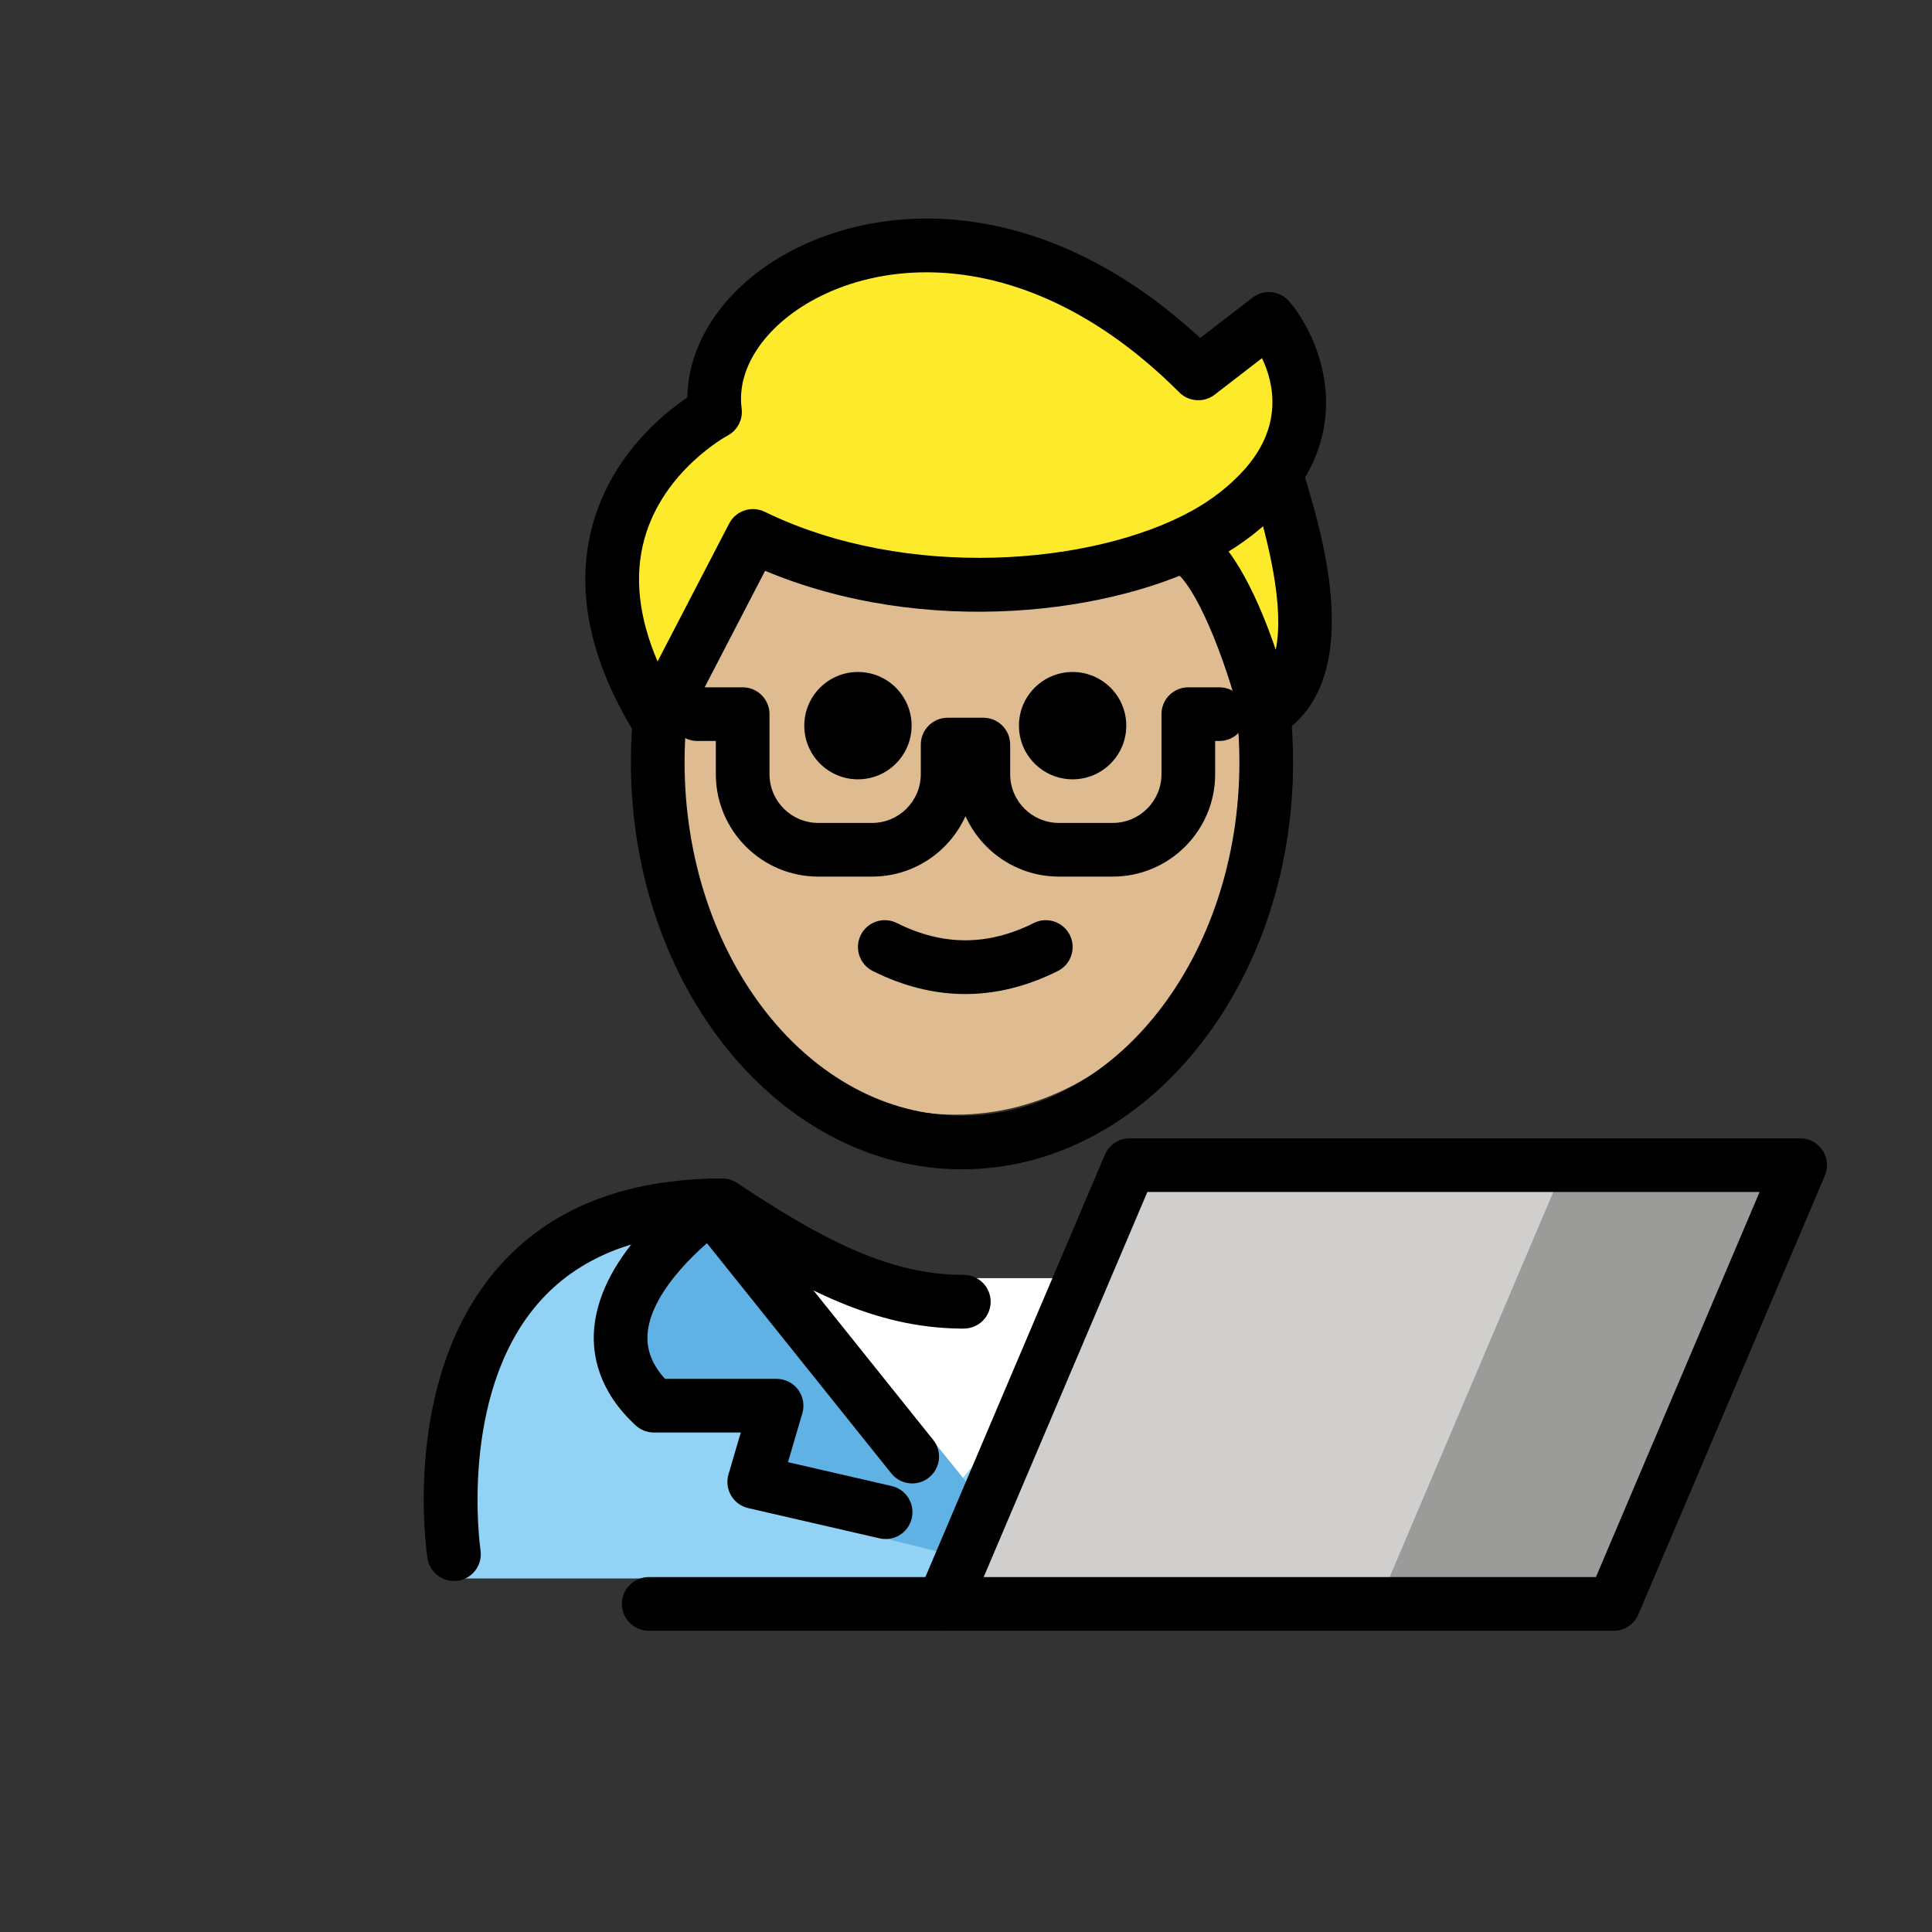 <svg id="emoji" x="0" y="0" viewBox="0 0 72 72" version="1.1" xmlns="http://www.w3.org/2000/svg">
  <rect x="0" y="0" width="72" height="72" fill="#333333" stroke="none"/>
  <g id="color">
    <path fill="#92D3F5" d="M17.283,58.824c0,0-2-13.5,10-13.5c3.192,2.128,5.926,3.598,9,3.592h-0.125 c3.074,0.006,4.708-2.164,7.9-4.292c15.57-0,11.5,14.2,11.5,14.2"/>
    <polygon fill="#FFFFFF" points="35.537,55.498 32.298,51.566 29.059,47.634 35.537,47.634 42.015,47.634 38.776,51.566"/>
    <path fill="#61B2E4" d="M26.53,44.92c0,0-5.9,4.027-2.161,7.467h4.573l-0.834,3.742l7.892,1.952l0.29-2.506 l-8.361-10.364"/>
    <polygon fill="#D0CFCE" points="67.087,43.422 60.137,59.773 35.147,59.773 42.097,43.422"/>
    <polygon fill="#9B9B9A" points="67.303,43.422 60.353,59.773 60.133,59.773 51.363,59.773 58.313,43.422 67.083,43.422"/>
  </g>
  <g id="hair">
    <path fill="#fcea2b" d="M47.676,18.072c0.903,3.011,1.817,6.971-0.487,8.454c0,0-1.298-5.192-2.97-6.124"/>
    <path fill="#fcea2b" d="M28.062,19.972c5.51,2.685,12.775,2.195,16.858-0.07c0.807-0.447,1.528-1.003,2.142-1.672 c2.916-3.177,0.226-6.345,0.226-6.345l-2.631,2.03c-8.835-8.835-18.672-3.587-18.009,1.433 c0,0-6.945,3.623-2.135,11.463L28.062,19.972z"/>
  </g>
  <g id="skin">
    <path fill="#debb90" d="M44.919,19.902c-4.083,2.264-11.348,2.755-16.858,0.07l-3.55,6.84 c-0.071-0.116-0.131-0.228-0.197-0.342c-0.015,0.298-0.036,0.594-0.036,0.897c0,7.828,5.077,14.173,11.339,14.173 s11.339-6.346,11.339-14.173c0-2.81-0.663-5.423-1.791-7.626C45.08,19.792,45.006,19.855,44.919,19.902z"/>
  </g>
  <g id="skin-shadow"/>
  <g id="line">
    <path d="M16.917,58.919c-0.484,0.001-0.91-0.352-0.986-0.847c-0.041-0.27-0.973-6.633,2.581-10.775 c1.923-2.241,4.751-3.377,8.407-3.377c0.197,0,0.391,0.059,0.555,0.168c3.163,2.108,5.676,3.418,8.405,3.424h0.04 c0.552,0,0.999,0.447,1,0.999c0.001,0.552-0.446,1-0.998,1.001c-0.001,0-0.001,0-0.002,0H35.916 c-0.011-0.001-0.025-0.001-0.038,0h-0.084c-0.015,0-0.03,0-0.045-0.001c-3.099-0.042-5.816-1.402-9.127-3.588 c-2.897,0.057-5.11,0.954-6.586,2.669c-2.956,3.437-2.138,9.12-2.129,9.178c0.083,0.545-0.292,1.055-0.838,1.139 C17.019,58.916,16.968,58.919,16.917,58.919z"/>
    <path d="M33.996,55.283c-0.294,0-0.584-0.128-0.781-0.375l-7.265-9.071c-0.346-0.431-0.276-1.06,0.155-1.405 c0.433-0.349,1.062-0.275,1.405,0.155l7.265,9.071c0.346,0.431,0.276,1.061-0.155,1.405 C34.435,55.212,34.215,55.283,33.996,55.283z"/>
    <path d="M33.007,57.355c-0.074,0-0.149-0.008-0.226-0.025l-4.897-1.127c-0.269-0.061-0.499-0.231-0.639-0.47 c-0.139-0.237-0.174-0.522-0.097-0.786l0.458-1.561h-3.237c-0.251,0-0.492-0.095-0.677-0.264 c-1.404-1.292-1.62-2.646-1.554-3.555c0.213-2.927,3.459-5.223,3.828-5.475c0.455-0.312,1.076-0.193,1.388,0.262 c0.311,0.455,0.195,1.077-0.26,1.39c-0.783,0.538-2.843,2.301-2.962,3.972c-0.042,0.592,0.171,1.141,0.65,1.67 h4.159c0.315,0,0.611,0.148,0.801,0.4c0.188,0.253,0.247,0.579,0.159,0.881l-0.535,1.824l3.863,0.889 c0.538,0.124,0.874,0.66,0.75,1.199C33.874,57.042,33.462,57.355,33.007,57.355z"/>
    <polygon fill="none" stroke="#000000" stroke-linecap="round" stroke-linejoin="round" stroke-miterlimit="10" stroke-width="2" points="35.147,59.773 60.137,59.773 67.087,43.422 42.097,43.422"/>
    <line x1="24.177" x2="35.147" y1="59.773" y2="59.773" fill="none" stroke="#000000" stroke-linecap="round" stroke-linejoin="round" stroke-miterlimit="10" stroke-width="2"/>
    <path d="M41.973,27.043c0,1.105-0.896,2-2,2s-2-0.895-2-2c0-1.103,0.896-2,2-2S41.973,25.939,41.973,27.043"/>
    <path d="M33.973,27.043c0,1.105-0.896,2-2,2s-2-0.895-2-2c0-1.103,0.896-2,2-2S33.973,25.939,33.973,27.043"/>
    <path d="M35.973,37.045c-1.152,0-2.304-0.286-3.447-0.858c-0.494-0.247-0.694-0.848-0.447-1.342 c0.247-0.494,0.846-0.694,1.342-0.447c1.718,0.859,3.388,0.859,5.106,0c0.495-0.247,1.095-0.046,1.342,0.447 c0.247,0.494,0.047,1.095-0.447,1.342C38.276,36.759,37.125,37.045,35.973,37.045z"/>
    <path d="M35.851,43.577c-6.804,0-12.339-6.807-12.339-15.173c0-0.667,0.035-1.335,0.104-1.984 c0.058-0.549,0.559-0.948,1.1-0.888c0.55,0.058,0.947,0.551,0.889,1.1c-0.061,0.58-0.093,1.176-0.093,1.772 c0,7.264,4.638,13.173,10.339,13.173c5.7,0,10.338-5.909,10.338-13.173c0-0.587-0.03-1.181-0.092-1.764 c-0.057-0.549,0.343-1.041,0.892-1.098c0.553-0.061,1.041,0.342,1.099,0.891c0.067,0.652,0.102,1.315,0.102,1.971 C48.188,36.77,42.653,43.577,35.851,43.577z"/>
    <path d="M41.471,32.668h-2.008c-1.548,0-2.883-0.926-3.482-2.253c-0.598,1.327-1.933,2.253-3.48,2.253h-2.008 c-2.104,0-3.816-1.712-3.816-3.816v-1.238h-0.692c-0.553,0-1-0.448-1-1c0-0.552,0.447-1,1-1h1.692 c0.553,0,1,0.448,1,1v2.238c0,1.002,0.814,1.816,1.816,1.816h2.008c1.001,0,1.815-0.815,1.815-1.816v-1.104 c0-0.552,0.447-1,1-1h1.33c0.553,0,1,0.448,1,1v1.104c0,1.002,0.814,1.816,1.816,1.816h2.008 c1.001,0,1.815-0.815,1.815-1.816v-2.238c0-0.552,0.447-1,1-1h1.157c0.553,0,1,0.448,1,1c0,0.552-0.447,1-1,1h-0.157 v1.238C45.286,30.956,43.574,32.668,41.471,32.668z"/>
    <path fill="none" stroke="#000000" stroke-linecap="round" stroke-linejoin="round" stroke-miterlimit="10" stroke-width="2" d="M34.018,18.972"/>
    <path d="M47.188,27.526c-0.124,0-0.249-0.024-0.368-0.07c-0.3-0.119-0.523-0.374-0.602-0.687 c-0.575-2.296-1.69-5.049-2.486-5.493c-0.482-0.269-0.655-0.878-0.386-1.36 c0.269-0.482,0.877-0.657,1.36-0.387c1.265,0.705,2.242,2.942,2.837,4.683c0.328-1.605-0.265-3.981-0.826-5.853 c-0.158-0.529,0.142-1.087,0.671-1.245c0.53-0.158,1.087,0.142,1.245,0.671c0.677,2.257,2.263,7.543-0.904,9.582 C47.566,27.472,47.378,27.526,47.188,27.526z"/>
    <path d="M24.512,27.812c-0.347,0-0.67-0.18-0.853-0.477c-1.703-2.777-2.232-5.397-1.569-7.789 c0.704-2.547,2.574-4.091,3.526-4.735c0.023-2.194,1.57-4.33,4.101-5.579 c3.641-1.796,9.43-1.8,15.011,3.365l1.948-1.504c0.425-0.327,1.029-0.261,1.374,0.145 c1.127,1.328,2.526,4.641-0.251,7.668c-0.675,0.733-1.48,1.362-2.394,1.87 c-3.88,2.152-10.966,2.981-16.892,0.496l-3.113,6c-0.166,0.32-0.491,0.526-0.852,0.539 C24.535,27.812,24.523,27.812,24.512,27.812z M34.526,10.148c-1.49,0-2.828,0.338-3.925,0.878 c-2.005,0.99-3.168,2.635-2.963,4.192c0.056,0.416-0.156,0.823-0.528,1.018 c-0.021,0.011-2.4,1.301-3.099,3.864c-0.377,1.382-0.21,2.907,0.495,4.551l2.667-5.139 c0.25-0.48,0.835-0.676,1.326-0.439c5.279,2.574,12.249,1.998,15.934-0.045c0.728-0.403,1.363-0.899,1.892-1.474 c1.516-1.652,1.151-3.272,0.706-4.207l-1.764,1.361c-0.399,0.306-0.961,0.271-1.318-0.085 C40.668,11.341,37.328,10.148,34.526,10.148z"/>
  </g>
</svg>
